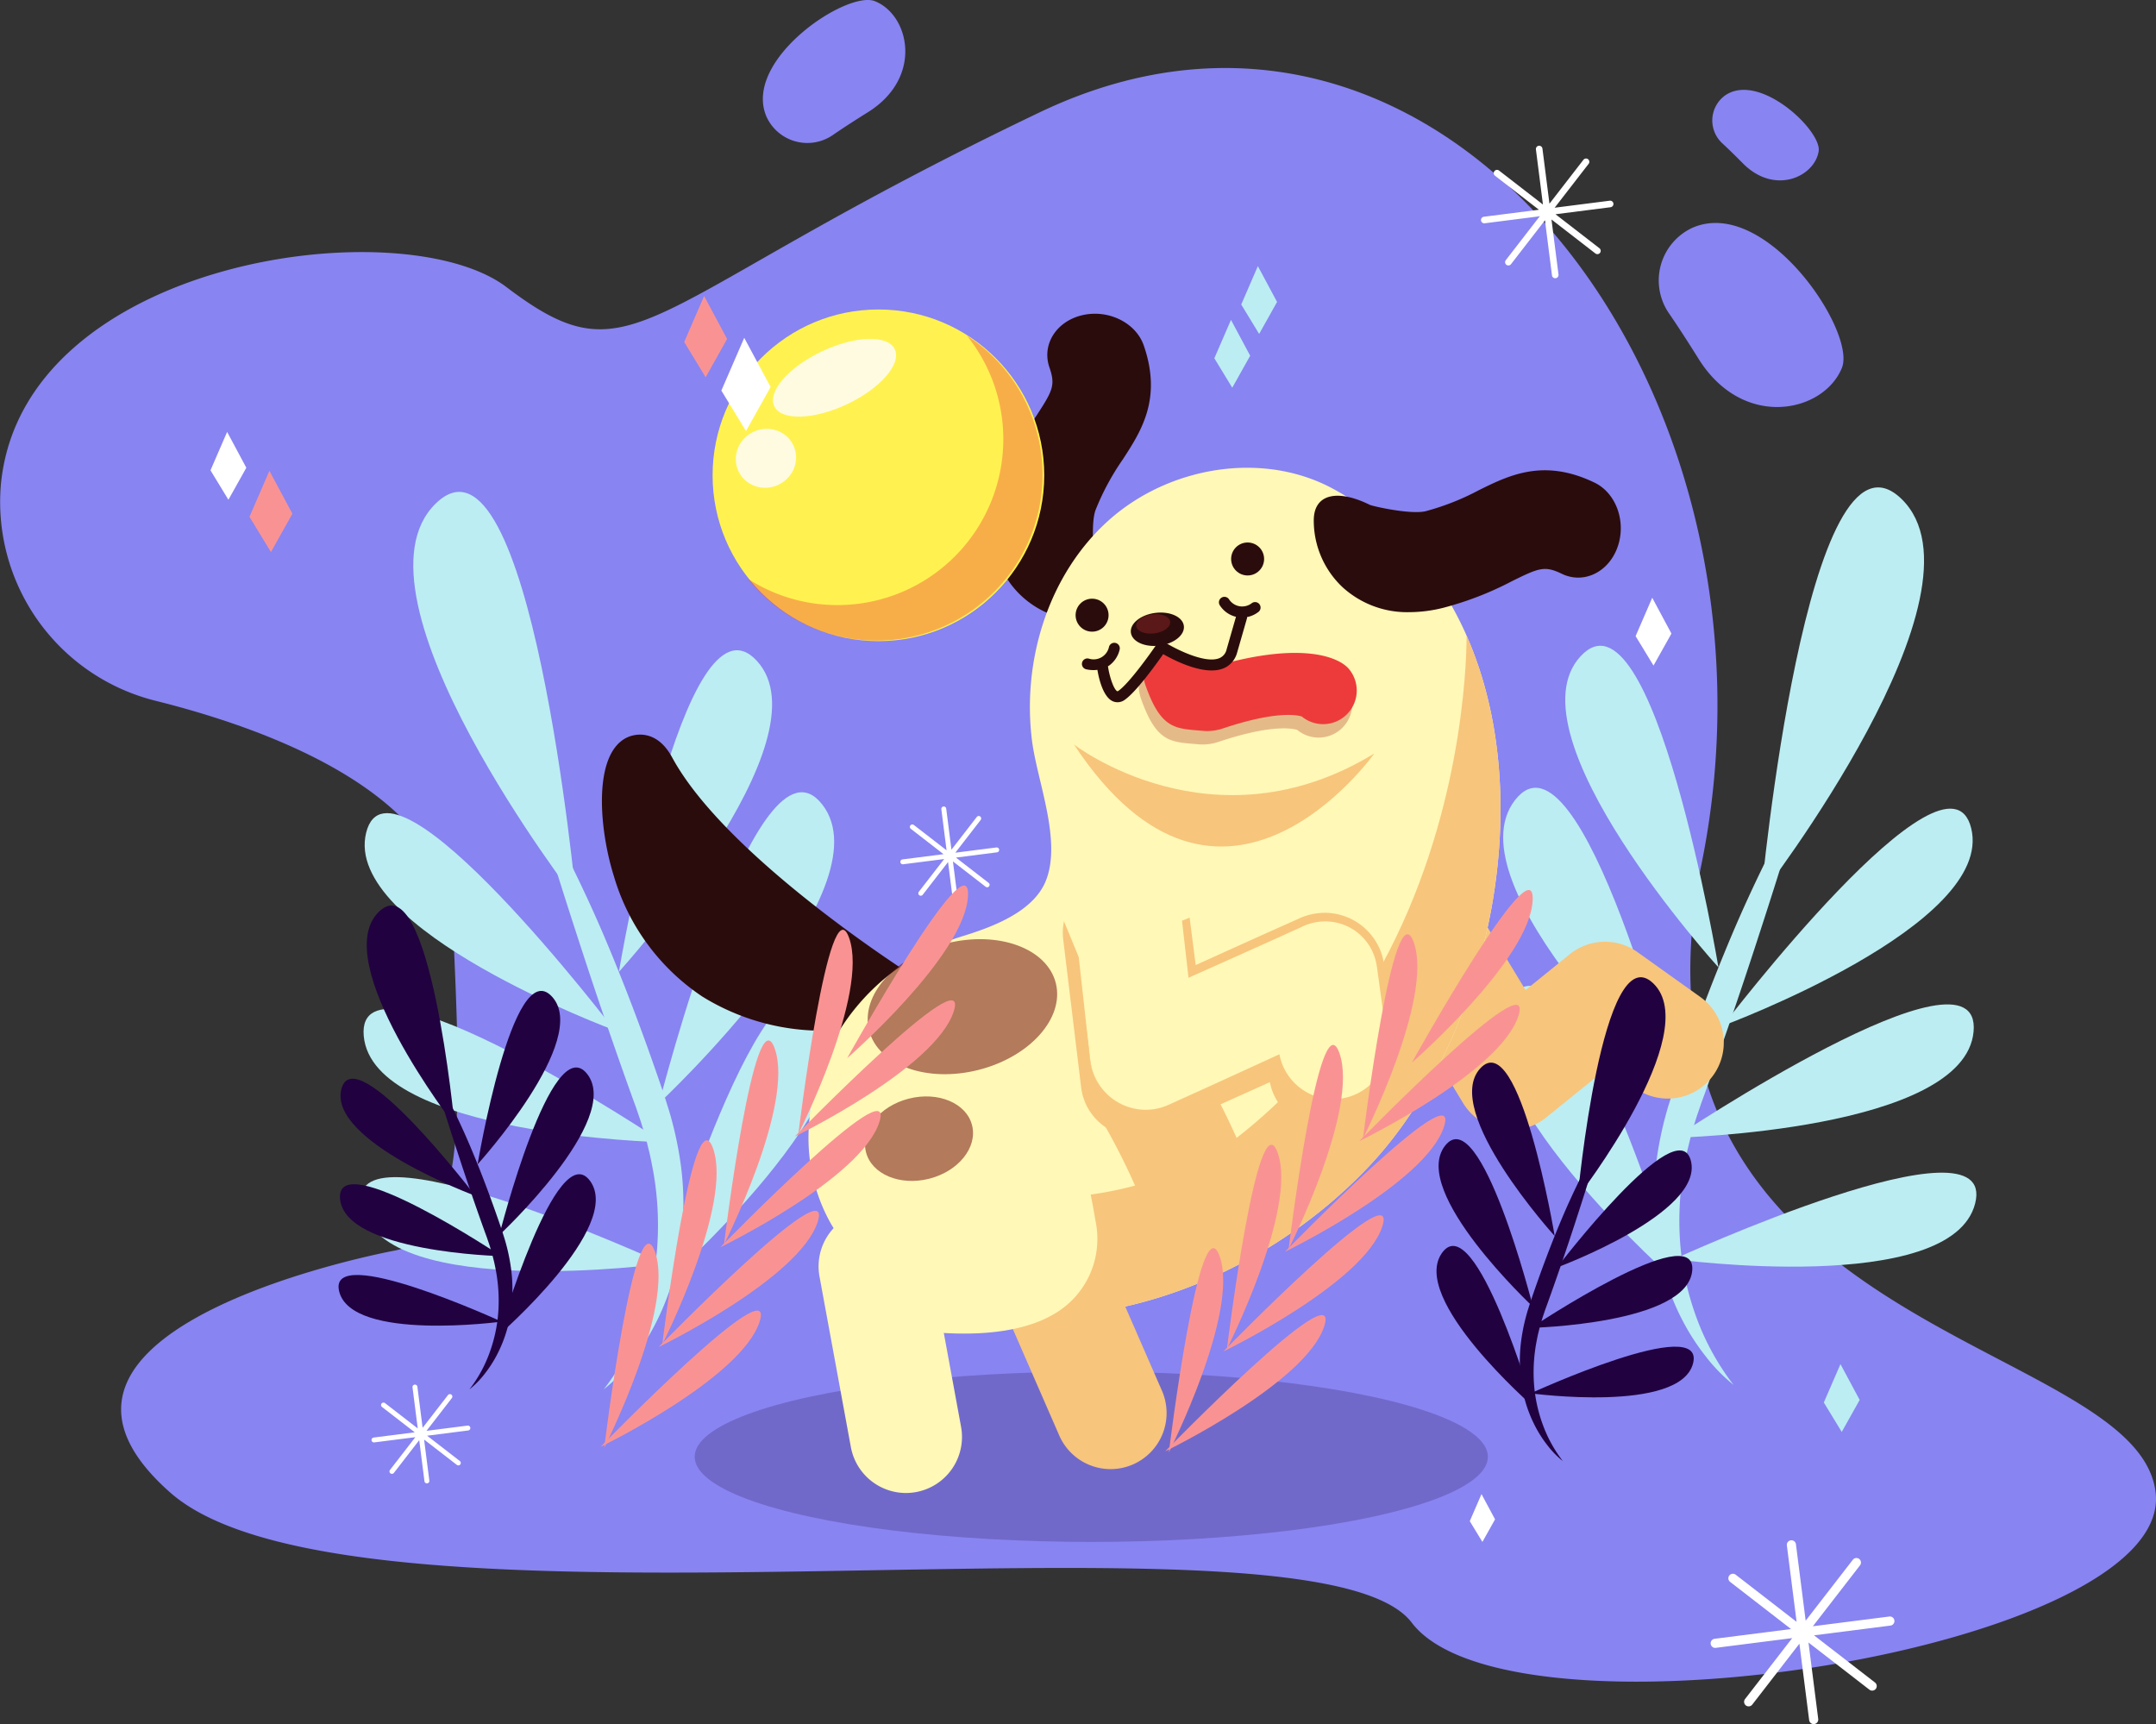 <svg xmlns="http://www.w3.org/2000/svg" xmlns:xlink="http://www.w3.org/1999/xlink" width="303.878" height="243" viewBox="0 0 303.878 243"><rect x="0" y="0" width="303.878" height="243" fill="#333333" stroke="none"/><defs><clipPath id="a"><path d="M-1410.447,680a52.408,52.408,0,0,1-8.289-.675c-8.116-1.323-16.159-5.478-20.271-12.6a24.69,24.69,0,0,1-3-14.015c.866-12.379,9.883-22.763,21.563-26.353,4.186-1.287,10.068-3.423,11.824-7.87,2.246-5.687-1.263-14.032-1.976-19.773-1.4-11.277,2.333-23.37,10.787-30.962s21.682-9.883,31.671-4.464c33.594,18.228,27.568,71.445,5.19,95.327C-1374.944,671.421-1392.705,680.046-1410.447,680Z" transform="translate(1442.07 -560.314)" fill="none"/></clipPath></defs><g transform="translate(1622.511 -455.945)"><g transform="translate(-1388.7 487.371)"><path d="M-1247.539,506.339a8.177,8.177,0,0,0-3.344,12.155c1.048,1.527,2.4,3.582,4.124,6.344,6.316,10.106,17.686,7.58,20.213,1.263C-1224.512,521.013-1237.232,501.989-1247.539,506.339Z" transform="translate(1252.348 -505.698)" fill="#8884f2"/></g><g transform="translate(-1514.99 455.945)"><path d="M-1451.79,472.36a6.329,6.329,0,0,0,9.408,2.589c1.182-.812,2.772-1.856,4.91-3.192,7.822-4.889,5.867-13.689.978-15.645C-1440.432,454.537-1455.157,464.382-1451.79,472.36Z" transform="translate(1452.286 -455.945)" fill="#8884f2"/></g><g transform="translate(-1381.17 468.611)"><path d="M-1238.685,476.825a4.364,4.364,0,0,0-.313,6.721c.725.671,1.669,1.583,2.892,2.818,4.476,4.519,10.1,1.868,10.671-1.717C-1224.973,481.758-1233.831,473.349-1238.685,476.825Z" transform="translate(1240.427 -475.997)" fill="#8884f2"/></g><g transform="translate(-1622.511 465.53)"><path d="M-1566.92,637.8s-58.111,10.738-31.582,34.109,161.069,0,174.965,18.318,107.379,3.79,104.853-18.318-77.41-22.188-63.97-88.786-36.461-132.92-93.309-105.76-56.848,38.53-75.166,24.634c-14.72-11.167-68.187-3.979-71.253,27.79a28.881,28.881,0,0,0,21.892,30.54c16.2,4.053,40.983,13.211,41.811,31.413C-1557.445,618.849-1556.813,635.9-1566.92,637.8Z" transform="translate(1622.511 -471.12)" fill="#8884f2"/><ellipse cx="55.9" cy="12.001" rx="55.9" ry="12.001" transform="translate(97.912 183.732)" fill="#1c0233" opacity="0.21"/><g transform="translate(171.152 35.499)"><path d="M-1349.2,527.322l-2.345,5.412,2.526,4.149,2.526-4.51Z" transform="translate(1351.548 -527.322)" fill="#bcedf2"/></g><g transform="translate(257.056 182.672)"><path d="M-1213.2,760.322l-2.345,5.412,2.526,4.149,2.526-4.51Z" transform="translate(1215.548 -760.322)" fill="#bcedf2"/></g><g transform="translate(29.664 51.29)"><path d="M-1573.2,552.322l-2.345,5.412,2.526,4.149,2.526-4.51Z" transform="translate(1575.548 -552.322)" fill="#fff"/></g><g transform="translate(207.156 200.99)"><path d="M-1292.893,789.322l-1.654,3.818,1.782,2.927,1.782-3.182Z" transform="translate(1294.548 -789.322)" fill="#fff"/></g><g transform="translate(230.527 74.661)"><path d="M-1255.2,589.322l-2.345,5.412,2.526,4.149,2.526-4.51Z" transform="translate(1257.548 -589.322)" fill="#fff"/></g><g transform="translate(174.942 27.92)"><path d="M-1343.2,515.322l-2.345,5.412,2.526,4.149,2.526-4.51Z" transform="translate(1345.548 -515.322)" fill="#bcedf2"/></g><g transform="translate(208.735 10.953)"><path d="M-1275.353,502.907l-6.188-4.789,7.762-.989a.464.464,0,0,0,.4-.519.464.464,0,0,0-.519-.4l-7.762.989,4.789-6.188a.464.464,0,0,0-.083-.651.464.464,0,0,0-.651.083l-4.789,6.187-.989-7.762a.464.464,0,0,0-.519-.4.464.464,0,0,0-.4.519l.989,7.762-6.187-4.789a.465.465,0,0,0-.651.083.465.465,0,0,0,.083.651l6.187,4.789-7.761.989a.464.464,0,0,0-.4.519.461.461,0,0,0,.176.308.464.464,0,0,0,.342.094l7.762-.989-4.789,6.188a.465.465,0,0,0,.083.651.465.465,0,0,0,.651-.083l4.789-6.187.989,7.762a.46.46,0,0,0,.176.308.465.465,0,0,0,.343.094.465.465,0,0,0,.4-.519l-.989-7.762,6.188,4.789a.464.464,0,0,0,.651-.083A.465.465,0,0,0-1275.353,502.907Z" transform="translate(1292.048 -488.461)" fill="#fff"/></g><g transform="translate(241.097 207.498)"><path d="M-1217.645,819.672l-8.586-6.646,10.771-1.372a.644.644,0,0,0,.557-.721.643.643,0,0,0-.72-.557l-10.771,1.372,6.646-8.587a.644.644,0,0,0-.115-.9.644.644,0,0,0-.9.116l-6.646,8.586-1.372-10.771a.644.644,0,0,0-.72-.558.644.644,0,0,0-.558.721l1.372,10.771-8.586-6.646a.645.645,0,0,0-.9.116.645.645,0,0,0,.116.9l8.587,6.646-10.771,1.372a.644.644,0,0,0-.558.72.642.642,0,0,0,.245.428.64.64,0,0,0,.476.129l10.771-1.372-6.646,8.587a.643.643,0,0,0,.115.9.645.645,0,0,0,.9-.115l6.646-8.587,1.373,10.771a.64.64,0,0,0,.245.428.64.64,0,0,0,.476.129.644.644,0,0,0,.558-.72l-1.372-10.771,8.587,6.646a.645.645,0,0,0,.9-.115A.645.645,0,0,0-1217.645,819.672Z" transform="translate(1240.813 -799.626)" fill="#fff"/></g><g transform="translate(126.902 104.081)"><path d="M-1409.155,646.67l-4.613-3.571,5.787-.738a.346.346,0,0,0,.3-.387.346.346,0,0,0-.387-.3l-5.788.737,3.571-4.614a.347.347,0,0,0-.062-.486.347.347,0,0,0-.486.062l-3.571,4.614-.738-5.788a.345.345,0,0,0-.387-.3.346.346,0,0,0-.3.387l.737,5.787-4.614-3.571a.346.346,0,0,0-.486.062.346.346,0,0,0,.062.485l4.614,3.571-5.788.737a.346.346,0,0,0-.3.387.345.345,0,0,0,.131.23.345.345,0,0,0,.256.069l5.787-.737-3.571,4.613a.346.346,0,0,0,.062.486.346.346,0,0,0,.485-.062l3.571-4.614.737,5.787a.345.345,0,0,0,.131.23.346.346,0,0,0,.256.07.346.346,0,0,0,.3-.387l-.737-5.788,4.613,3.571a.347.347,0,0,0,.486-.062A.346.346,0,0,0-1409.155,646.67Z" transform="translate(1421.604 -635.898)" fill="#fff"/></g><g transform="translate(52.368 185.563)"><path d="M-1527.155,775.67l-4.614-3.571,5.787-.738a.347.347,0,0,0,.3-.387.347.347,0,0,0-.387-.3l-5.788.737,3.571-4.614a.347.347,0,0,0-.062-.486.347.347,0,0,0-.486.062l-3.571,4.614-.738-5.788a.345.345,0,0,0-.387-.3.346.346,0,0,0-.3.387l.737,5.787-4.614-3.571a.346.346,0,0,0-.486.062.346.346,0,0,0,.062.485l4.614,3.571-5.788.737a.346.346,0,0,0-.3.387.345.345,0,0,0,.131.23.345.345,0,0,0,.256.069l5.787-.737-3.571,4.613a.346.346,0,0,0,.062.486.346.346,0,0,0,.485-.062l3.571-4.614.737,5.787a.345.345,0,0,0,.131.23.346.346,0,0,0,.256.07.346.346,0,0,0,.3-.387l-.737-5.788,4.614,3.571a.346.346,0,0,0,.486-.062A.347.347,0,0,0-1527.155,775.67Z" transform="translate(1539.604 -764.898)" fill="#fff"/></g><g transform="translate(211.313 59.11)"><g transform="translate(0 70.249)"><path d="M-1262.588,717.985s-15.252-52.256-23.913-40.284S-1262.588,717.985-1262.588,717.985Z" transform="translate(1287.966 -675.918)" fill="#bcedf2"/></g><g transform="translate(9.301 22.322)"><path d="M-1251.648,645.368s-9.19-54.964-19.441-43.841S-1251.648,645.368-1251.648,645.368Z" transform="translate(1273.241 -600.041)" fill="#bcedf2"/></g><g transform="translate(0.55 42.336)"><path d="M-1262.428,675.538s-13.685-54.021-22.985-42.091S-1262.428,675.538-1262.428,675.538Z" transform="translate(1287.096 -631.727)" fill="#bcedf2"/></g><g transform="translate(31.518 45.279)"><path d="M-1238.068,666.981s31.635-41.492,35-27.838S-1238.068,666.981-1238.068,666.981Z" transform="translate(1238.068 -636.386)" fill="#bcedf2"/></g><g transform="translate(24.716 72.866)"><path d="M-1248.836,698.856s43.39-28.977,42.139-14.971S-1248.836,698.856-1248.836,698.856Z" transform="translate(1248.836 -680.061)" fill="#bcedf2"/></g><g transform="translate(24.63 96.583)"><path d="M-1248.973,729.8s45.77-21.022,42.446-7.86S-1248.973,729.8-1248.973,729.8Z" transform="translate(1248.973 -717.609)" fill="#bcedf2"/></g><g transform="translate(36.911)"><path d="M-1229.529,622.164s6.431-68.813,19.79-55.832S-1229.529,622.164-1229.529,622.164Z" transform="translate(1229.529 -564.701)" fill="#bcedf2"/></g><g transform="translate(21.803 42.474)"><path d="M-1242.223,715.964a35.294,35.294,0,0,1-5.274-9.609,38.963,38.963,0,0,1-2.263-10.487,43.206,43.206,0,0,1,.563-10.619c.163-.874.329-1.747.527-2.614.226-.862.4-1.733.678-2.583.245-.858.488-1.714.792-2.556l.43-1.269.479-1.306q3.769-10.468,7.213-21.035c1.15-3.529,2.284-7.033,3.4-10.608a18.153,18.153,0,0,0,.688-2.867c.123-.994.142-1.933.172-2.863.039-1.866.111-3.724.121-5.6-.273.9-.517,1.8-.767,2.7l-.675,2.724c-.215.91-.416,1.817-.67,2.64a19.517,19.517,0,0,1-1.035,2.423c-1.63,3.325-3.2,6.737-4.648,10.166-2.9,6.867-5.5,13.844-7.9,20.881l-.447,1.321-.431,1.38c-.3.914-.545,1.849-.786,2.784a50.6,50.6,0,0,0-1.075,5.7,40.987,40.987,0,0,0,.193,11.589,35.334,35.334,0,0,0,3.66,10.9,31.974,31.974,0,0,0,3.117,4.774A23.5,23.5,0,0,0-1242.223,715.964Z" transform="translate(1253.448 -631.945)" fill="#bcedf2"/></g></g><g transform="translate(50.876 59.742)"><g transform="translate(41.871 70.249)"><path d="M-1475.678,718.985s15.252-52.257,23.913-40.284S-1475.678,718.985-1475.678,718.985Z" transform="translate(1475.678 -676.918)" fill="#bcedf2"/></g><g transform="translate(36.354 22.322)"><path d="M-1484.412,646.368s9.19-54.964,19.441-43.84S-1484.412,646.368-1484.412,646.368Z" transform="translate(1484.412 -601.041)" fill="#bcedf2"/></g><g transform="translate(42.03 42.336)"><path d="M-1475.425,676.538s13.685-54.021,22.985-42.091S-1475.425,676.538-1475.425,676.538Z" transform="translate(1475.425 -632.727)" fill="#bcedf2"/></g><g transform="translate(0.524 45.279)"><path d="M-1505.93,667.981s-31.635-41.492-35-27.838S-1505.93,667.981-1505.93,667.981Z" transform="translate(1541.137 -637.386)" fill="#bcedf2"/></g><g transform="translate(0.366 72.866)"><path d="M-1499.221,699.856s-43.389-28.977-42.139-14.971S-1499.221,699.856-1499.221,699.856Z" transform="translate(1541.386 -681.061)" fill="#bcedf2"/></g><g transform="translate(0 96.583)"><path d="M-1499.348,730.8s-45.769-21.022-42.446-7.86S-1499.348,730.8-1499.348,730.8Z" transform="translate(1541.966 -718.609)" fill="#bcedf2"/></g><g transform="translate(7.374)"><path d="M-1507.329,623.164s-6.431-68.813-19.79-55.832S-1507.329,623.164-1507.329,623.164Z" transform="translate(1530.292 -565.701)" fill="#bcedf2"/></g><g transform="translate(26.696 42.474)"><path d="M-1492.177,716.964a35.294,35.294,0,0,0,5.274-9.609,38.969,38.969,0,0,0,2.263-10.487,43.236,43.236,0,0,0-.563-10.619c-.163-.874-.33-1.747-.528-2.614-.226-.862-.4-1.733-.678-2.583-.244-.858-.488-1.714-.792-2.556l-.429-1.269-.479-1.306q-3.769-10.467-7.213-21.035c-1.15-3.529-2.283-7.033-3.4-10.608a18.167,18.167,0,0,1-.689-2.867c-.123-.994-.142-1.933-.172-2.863-.039-1.866-.111-3.724-.12-5.6.272.9.516,1.8.766,2.7l.675,2.724c.215.91.416,1.817.67,2.64a19.41,19.41,0,0,0,1.035,2.423c1.629,3.325,3.2,6.737,4.648,10.166,2.9,6.867,5.5,13.844,7.9,20.881l.447,1.321.431,1.38c.3.914.545,1.849.786,2.784a50.769,50.769,0,0,1,1.074,5.7,40.937,40.937,0,0,1-.193,11.589,35.334,35.334,0,0,1-3.66,10.9,31.972,31.972,0,0,1-3.117,4.774A23.543,23.543,0,0,1-1492.177,716.964Z" transform="translate(1499.701 -632.945)" fill="#bcedf2"/></g></g><g transform="translate(84.842 34.634)"><g transform="translate(107.591 78.403)"><path d="M-1297.326,686.713a7.939,7.939,0,0,1-1.357-.117,7.9,7.9,0,0,1-5.4-3.686l-12.633-20.844a7.9,7.9,0,0,1,2.66-10.845,7.9,7.9,0,0,1,10.845,2.66l7.943,13.108,6.234-5.046a7.9,7.9,0,0,1,9.557-.288l8.843,6.316a7.9,7.9,0,0,1,1.836,11.014,7.9,7.9,0,0,1-11.015,1.836l-3.955-2.825-8.6,6.959A7.9,7.9,0,0,1-1297.326,686.713Z" transform="translate(1317.856 -650.076)" fill="#f7c57c"/></g><g transform="translate(0 59.319)"><path d="M-1443.938,658.971s-27.161-17.054-35.372-32.214C-1485.006,616.241-1488.784,668.446-1443.938,658.971Z" transform="translate(1486.155 -621.884)" fill="#2b0c0c"/><path d="M-1456.291,661.583a32.231,32.231,0,0,1-17.716-4.779,30.806,30.806,0,0,1-12.5-16.987c-2.161-6.88-2.96-17.519,2.026-19.628.628-.266,3.876-1.374,6.186,2.892,7.678,14.175,33.9,30.76,34.165,30.927l7.267,4.566-8.4,1.774A53.528,53.528,0,0,1-1456.291,661.583Zm-24.839-30.172a28.049,28.049,0,0,0,5.367,14.436c4.583,6.033,11.351,8.98,20.189,8.791C-1463.1,649.255-1474.336,640.433-1481.13,631.411Z" transform="translate(1488.191 -619.863)" fill="#2b0c0c"/></g><g transform="translate(55.071)"><path d="M-1399.7,549.458a45.717,45.717,0,0,1,4.859-9.131c2.3-3.54,2.708-4.288,1.834-6.822-1.107-3.212.971-6.5,4.644-7.352s7.548,1.067,8.657,4.279c2.593,7.516-.364,12.062-2.973,16.073a35.409,35.409,0,0,0-3.815,7.085c-.751,1.968-.209,7.335-.042,7.934,1.662,4.649.706,8.034-3.111,7.582a12.893,12.893,0,0,1-8.858-5.126,13.5,13.5,0,0,1-2.389-9.794A19.822,19.822,0,0,1-1399.7,549.458Zm11.464,7.723v0Z" transform="translate(1401.004 -525.951)" fill="#2b0c0c"/></g><g transform="translate(29.132 21.705)"><path d="M-1410.447,680a52.408,52.408,0,0,1-8.289-.675c-8.116-1.323-16.159-5.478-20.271-12.6a24.69,24.69,0,0,1-3-14.015c.866-12.379,9.883-22.763,21.563-26.353,4.186-1.287,10.068-3.423,11.824-7.87,2.246-5.687-1.263-14.032-1.976-19.773-1.4-11.277,2.333-23.37,10.787-30.962s21.682-9.883,31.671-4.464c33.594,18.228,27.568,71.445,5.19,95.327C-1374.944,671.421-1392.705,680.046-1410.447,680Z" transform="translate(1442.07 -560.314)" fill="#fff8b6"/></g><g transform="translate(54.021 98.536)"><path d="M-1384.992,746.252a7.9,7.9,0,0,1-7.24-4.74l-9.775-22.406a7.9,7.9,0,0,1,.623-7.47,7.9,7.9,0,0,1,6.584-3.583,51.675,51.675,0,0,0,13.252-1.758,93.782,93.782,0,0,0-6.416-12.051,7.9,7.9,0,0,1,2.156-10.95,7.888,7.888,0,0,1,10.943,2.132,112.172,112.172,0,0,1,8.982,17.262,12.214,12.214,0,0,1-.875,11.844c-3.206,4.874-9.985,7.224-16.378,8.34l5.376,12.325a7.9,7.9,0,0,1-4.08,10.394A7.866,7.866,0,0,1-1384.992,746.252Zm4.587-37.364h0Z" transform="translate(1402.666 -681.95)" fill="#f7c57c"/></g><g transform="translate(29.132 21.705)"><g clip-path="url(#a)"><g transform="translate(0.136 22.846)"><path d="M-1349.255,596.483s2.148,76.173-72.386,88.174l-20.213,1.895,34.109,23.371s52.427-18.318,53.058-18.318,46.742-62.533,46.742-62.533Z" transform="translate(1441.854 -596.483)" fill="#f7c57c"/></g></g></g><g transform="translate(75.667 49.328)" opacity="0.26"><path d="M-1359.981,615.4c-3.818-.335-5.86-.123-8.062-6.3-.878-2.465-.134-3.99,2.331-4.867s3.035,1.535,6.126,2.441c13.19-4.087,18.729-1.717,20.167,0a4.737,4.737,0,0,1-.588,6.674,4.74,4.74,0,0,1-6.053.028c-.589-.192-3.539-.853-11.095,1.678A6.914,6.914,0,0,1-1359.981,615.4Zm13.306-2.639,0,0Zm-.006-.006,0,.005Z" transform="translate(1368.397 -604.045)" fill="#990707"/></g><g transform="translate(76.299 47.433)"><path d="M-1358.981,612.4c-3.818-.335-5.86-.123-8.062-6.3-.878-2.465-.134-3.99,2.331-4.867s3.035,1.535,6.126,2.441c13.19-4.087,18.729-1.717,20.167,0a4.737,4.737,0,0,1-.588,6.674,4.74,4.74,0,0,1-6.053.028c-.589-.192-3.539-.853-11.095,1.678A6.914,6.914,0,0,1-1358.981,612.4Zm13.306-2.639,0,0Zm-.006-.006,0,.005Z" transform="translate(1367.397 -601.045)" fill="#ed3b3b"/></g><g transform="translate(66.759 40.16)"><circle cx="2.324" cy="2.324" r="2.324" fill="#2b0c0c"/></g><g transform="translate(69.808 41.981)"><path d="M-1359.233,600.06a3.253,3.253,0,0,1-.716.38c-2.636,1.009-6.791-1.1-8.425-2.031-1.041,1.488-3.771,5.27-5.392,6.417a1.694,1.694,0,0,1-1.681.239c-1.509-.64-2.079-3.643-2.218-4.548a.775.775,0,0,1,.648-.884.775.775,0,0,1,.883.648c.22,1.419.819,3.156,1.292,3.357.043.018.159-.061.181-.077,1.463-1.035,4.409-5.133,5.42-6.624a.777.777,0,0,1,1.053-.221c1.438.9,5.624,3.065,7.686,2.276a1.726,1.726,0,0,0,1.063-1.251l1.371-4.768a.775.775,0,0,1,.959-.53.773.773,0,0,1,.53.958l-1.371,4.768A3.394,3.394,0,0,1-1359.233,600.06Z" transform="translate(1377.673 -592.414)" fill="#2b0c0c"/></g><g transform="translate(86.96 39.899)"><path d="M-1344.975,591.264a3.735,3.735,0,0,1-5.4-.924.774.774,0,0,1,.184-1.08.775.775,0,0,1,1.078.182,2.211,2.211,0,0,0,3.242.557.774.774,0,0,1,1.079.185A.774.774,0,0,1-1344.975,591.264Zm-4.135-1.819.006,0Z" transform="translate(1350.518 -589.118)" fill="#2b0c0c"/></g><g transform="translate(67.65 46.377)"><path d="M-1377.229,602.564a3.52,3.52,0,0,1-1.33.569,4.586,4.586,0,0,1-1.953-.031.775.775,0,0,1-.551-.947.774.774,0,0,1,.943-.552,2.211,2.211,0,0,0,2.846-1.652.774.774,0,0,1,.947-.551.775.775,0,0,1,.551.947A3.834,3.834,0,0,1-1377.229,602.564Z" transform="translate(1381.089 -599.374)" fill="#2b0c0c"/></g><g transform="translate(88.68 32.239)"><circle cx="2.324" cy="2.324" r="2.324" fill="#2b0c0c"/></g><g transform="translate(74.255 41.687)"><ellipse cx="3.765" cy="2.324" rx="3.765" ry="2.324" transform="translate(0 0.951) rotate(-7.257)" fill="#2b0c0c"/></g><g transform="translate(75.133 42.064)" opacity="0.25"><ellipse cx="2.412" cy="1.352" rx="2.412" ry="1.352" transform="translate(0 0.609) rotate(-7.257)" fill="#ed3b3b"/></g><g transform="translate(100.328 22.068)"><path d="M-1315.86,580.879a13.5,13.5,0,0,1-9.446-3.525,12.892,12.892,0,0,1-4.049-9.4c0-3.844,3.474-4.395,7.9-2.2.575.237,5.841,1.405,7.884.891a35.44,35.44,0,0,0,7.484-2.956c4.289-2.12,9.152-4.521,16.312-1.063,3.059,1.479,4.505,5.552,3.231,9.1s-4.787,5.224-7.847,3.747c-2.415-1.167-3.2-.851-6.991,1.019a45.724,45.724,0,0,1-9.639,3.752A19.817,19.817,0,0,1-1315.86,580.879Zm-1.493-12.923h0Z" transform="translate(1329.354 -560.888)" fill="#2b0c0c"/></g><g transform="translate(64.956 79.351)"><path d="M-1374.932,688.213a7.891,7.891,0,0,1-3.879-1.019,7.9,7.9,0,0,1-3.958-5.927l-2.527-20.844a7.9,7.9,0,0,1,6.888-8.788,7.9,7.9,0,0,1,8.788,6.888l1.235,10.19,15.478-6.966a7.9,7.9,0,0,1,7.107.316,7.9,7.9,0,0,1,3.968,5.9l2.9,7.928c.541,4.327-4.168,10.452-8.5,10.992a7.9,7.9,0,0,1-8.736-6.36l-15.532,6.989A7.889,7.889,0,0,1-1374.932,688.213Z" transform="translate(1385.355 -651.578)" fill="#f7c57c"/></g><g transform="translate(65.97 75.166)"><g transform="translate(0.249 0.395)"><path d="M-1372.932,682.213a7.892,7.892,0,0,1-3.88-1.019,7.9,7.9,0,0,1-3.958-5.927l-2.526-20.844a7.9,7.9,0,0,1,6.888-8.788,7.9,7.9,0,0,1,8.788,6.888l1.235,10.19,15.479-6.966a7.9,7.9,0,0,1,7.107.316,7.9,7.9,0,0,1,3.968,5.9l1.263,10.106a7.894,7.894,0,0,1-6.855,8.814,7.9,7.9,0,0,1-8.736-6.36l-15.532,6.989A7.889,7.889,0,0,1-1372.932,682.213Z" transform="translate(1383.355 -645.578)" fill="#fff8b6"/></g><path d="M-1373.077,681.983a7.927,7.927,0,0,1-6.937-4.088,7.883,7.883,0,0,1-.767-1.965c-.166-.688-.222-1.392-.32-2.088l-.538-4.185-1.1-8.367-.558-4.183-.279-2.091a11.651,11.651,0,0,1-.165-2.141,8.127,8.127,0,0,1,1.275-4.124,8.237,8.237,0,0,1,3.223-2.912,8.356,8.356,0,0,1,4.283-.877,8.344,8.344,0,0,1,4.153,1.45,8.443,8.443,0,0,1,2.867,3.372,8.446,8.446,0,0,1,.654,2.146c.123.731.189,1.4.286,2.109l1.071,8.37-.852-.481c5.025-2.279,10.05-4.558,15.092-6.8a8.806,8.806,0,0,1,4.284-.9,8.571,8.571,0,0,1,4.178,1.369,8.544,8.544,0,0,1,2.921,3.266,8.317,8.317,0,0,1,.721,2.081c.145.742.186,1.407.273,2.1l.926,8.225a10.917,10.917,0,0,1,.083,2.137,8.282,8.282,0,0,1-.462,2.108,8.282,8.282,0,0,1-2.42,3.5,8.181,8.181,0,0,1-8.021,1.448,8.04,8.04,0,0,1-3.427-2.39,8.063,8.063,0,0,1-1.771-3.757l.135.071-9.317,4.115-4.65,2.078c-.78.332-1.536.726-2.34,1A7.9,7.9,0,0,1-1373.077,681.983Zm0,0a7.919,7.919,0,0,0,2.5-.414c.8-.28,1.555-.677,2.334-1.013l4.639-2.1,9.259-4.245.111-.05.024.121a7.8,7.8,0,0,0,5.136,5.812,7.684,7.684,0,0,0,7.5-1.527,7.634,7.634,0,0,0,2.151-3.281,7.535,7.535,0,0,0,.375-1.932,10.071,10.071,0,0,0-.129-1.987l-1.127-8.2c-.1-.677-.171-1.39-.308-2a7.646,7.646,0,0,0-.661-1.806,7.424,7.424,0,0,0-2.575-2.8,7.385,7.385,0,0,0-3.615-1.128,7.561,7.561,0,0,0-3.722.815c-5.022,2.286-10.06,4.536-15.1,6.786l-.758.339-.094-.82-.96-8.384c-.085-.689-.147-1.418-.25-2.075a7.688,7.688,0,0,0-.529-1.891,7.477,7.477,0,0,0-2.463-3.039,7.483,7.483,0,0,0-3.685-1.387,7.59,7.59,0,0,0-3.9.7,7.576,7.576,0,0,0-3.026,2.6,7.563,7.563,0,0,0-1.277,3.809,11.2,11.2,0,0,0,.111,2.063l.229,2.1.457,4.195.932,8.388.478,4.192a19.957,19.957,0,0,0,.291,2.084,7.856,7.856,0,0,0,.753,1.957A7.905,7.905,0,0,0-1373.077,681.983Z" transform="translate(1383.749 -644.952)" fill="#f7c57c"/></g><g transform="translate(63.213 64.192)"><path d="M-1387.634,635.158l-.48,9.24,4.27,10.341,22.647-9.208-10.014-10.373v-6.316l-8.211-1.263S-1388.266,628.841-1387.634,635.158Z" transform="translate(1388.114 -627.578)" fill="#fff8b6"/></g><g transform="translate(30.532 103.99)"><path d="M-1427.546,752.8a7.9,7.9,0,0,1-7.756-6.469l-4.422-24.042a7.9,7.9,0,0,1,2.306-7.132,7.9,7.9,0,0,1,7.227-1.991,51.567,51.567,0,0,0,13.3,1.3,93.907,93.907,0,0,0-3.506-13.194A7.9,7.9,0,0,1-1415.8,691.1a7.889,7.889,0,0,1,10.171,4.565,112.23,112.23,0,0,1,4.819,18.853,12.218,12.218,0,0,1-3.546,11.336c-4.23,4.016-11.368,4.766-17.846,4.395l2.432,13.225a7.9,7.9,0,0,1-6.337,9.194A7.98,7.98,0,0,1-1427.546,752.8Zm11.182-35.546h0Z" transform="translate(1439.854 -690.586)" fill="#fff8b6"/></g><g transform="translate(66.535 60.718)"><path d="M-1382.854,622.078s19.581,15.159,42.32,1.263C-1340.534,623.341-1362.01,653.66-1382.854,622.078Z" transform="translate(1382.854 -622.078)" fill="#f7c57c"/></g><g transform="translate(35.395 85.41)" opacity="0.54"><ellipse cx="13.58" cy="9.198" rx="13.58" ry="9.198" transform="matrix(0.969, -0.245, 0.245, 0.969, 0, 6.668)" fill="#720e0e"/></g><g transform="translate(35.787 108.723)" opacity="0.54"><ellipse cx="7.715" cy="5.826" rx="7.715" ry="5.826" transform="matrix(0.969, -0.245, 0.245, 0.969, 0, 3.788)" fill="#720e0e"/></g></g><g transform="translate(100.438 34.033)"><circle cx="23.371" cy="23.371" r="23.371" fill="#fff250"/><path d="M-1424.805,530.845a23.263,23.263,0,0,1,5.127,14.46,23.371,23.371,0,0,1-23.232,23.509,23.251,23.251,0,0,1-12.853-3.764,23.322,23.322,0,0,0,18.381,8.772,23.371,23.371,0,0,0,23.232-23.509A23.347,23.347,0,0,0-1424.805,530.845Z" transform="translate(1460.65 -527.153)" fill="#ef583f" opacity="0.44"/><ellipse cx="9.394" cy="4.124" rx="9.394" ry="4.124" transform="translate(6.929 9.906) rotate(-25.282)" fill="#fffbe1"/><ellipse cx="4.277" cy="4.124" rx="4.277" ry="4.124" transform="translate(1.888 19.071) rotate(-25.282)" fill="#fffbe1"/></g><g transform="translate(202.47 128.148)"><g transform="translate(0 37.872)"><path d="M-1288.285,756.636s-8.223-28.172-12.892-21.718S-1288.285,756.636-1288.285,756.636Z" transform="translate(1301.966 -733.958)" fill="#210140"/></g><g transform="translate(5.014 12.034)"><path d="M-1282.387,717.488s-4.954-29.632-10.481-23.635S-1282.387,717.488-1282.387,717.488Z" transform="translate(1294.028 -693.052)" fill="#210140"/></g><g transform="translate(0.296 22.824)"><path d="M-1288.2,733.753s-7.378-29.123-12.392-22.691S-1288.2,733.753-1288.2,733.753Z" transform="translate(1301.497 -710.134)" fill="#210140"/></g><g transform="translate(16.991 24.41)"><path d="M-1275.066,729.14s17.054-22.369,18.868-15.008S-1275.066,729.14-1275.066,729.14Z" transform="translate(1275.066 -712.645)" fill="#210140"/></g><g transform="translate(13.325 39.283)"><path d="M-1280.871,746.324s23.392-15.622,22.717-8.071S-1280.871,746.324-1280.871,746.324Z" transform="translate(1280.871 -736.192)" fill="#210140"/></g><g transform="translate(13.278 52.069)"><path d="M-1280.945,763.007s24.674-11.333,22.883-4.238S-1280.945,763.007-1280.945,763.007Z" transform="translate(1280.945 -756.433)" fill="#210140"/></g><g transform="translate(19.9)"><path d="M-1270.462,704.978s3.467-37.1,10.668-30.1S-1270.462,704.978-1270.462,704.978Z" transform="translate(1270.462 -674)" fill="#210140"/></g><g transform="translate(11.754 22.898)"><path d="M-1277.306,755.547a19.02,19.02,0,0,1-2.843-5.18,20.985,20.985,0,0,1-1.22-5.654,23.294,23.294,0,0,1,.3-5.725c.088-.471.177-.942.284-1.409.122-.465.219-.934.366-1.393.131-.462.263-.924.426-1.378l.232-.684.258-.7q2.032-5.643,3.889-11.341c.62-1.9,1.231-3.791,1.832-5.719a9.792,9.792,0,0,0,.371-1.546c.066-.536.076-1.042.092-1.543.021-1.006.06-2.008.065-3.02-.147.484-.279.97-.413,1.458l-.365,1.468c-.116.491-.224.98-.361,1.424a10.5,10.5,0,0,1-.558,1.306c-.879,1.793-1.727,3.632-2.506,5.481-1.566,3.7-2.963,7.463-4.258,11.257l-.241.712-.232.744c-.163.493-.294,1-.424,1.5a27.457,27.457,0,0,0-.58,3.072,22.1,22.1,0,0,0,.1,6.248,19.046,19.046,0,0,0,1.973,5.877,17.266,17.266,0,0,0,1.681,2.574A12.671,12.671,0,0,0-1277.306,755.547Z" transform="translate(1283.358 -710.252)" fill="#210140"/></g></g><g transform="translate(47.717 118.041)"><g transform="translate(22.573 37.872)"><path d="M-1511.23,740.636s8.223-28.172,12.892-21.718S-1511.23,740.636-1511.23,740.636Z" transform="translate(1511.23 -717.958)" fill="#210140"/></g><g transform="translate(19.599 12.034)"><path d="M-1515.938,701.488s4.954-29.632,10.481-23.635S-1515.938,701.488-1515.938,701.488Z" transform="translate(1515.938 -677.052)" fill="#210140"/></g><g transform="translate(22.659 22.824)"><path d="M-1511.093,717.753s7.378-29.123,12.392-22.691S-1511.093,717.753-1511.093,717.753Z" transform="translate(1511.093 -694.134)" fill="#210140"/></g><g transform="translate(0.282 24.41)"><path d="M-1527.54,713.14s-17.054-22.369-18.867-15.008S-1527.54,713.14-1527.54,713.14Z" transform="translate(1546.519 -696.645)" fill="#210140"/></g><g transform="translate(0.198 39.283)"><path d="M-1523.922,730.324s-23.392-15.622-22.718-8.071S-1523.922,730.324-1523.922,730.324Z" transform="translate(1546.654 -720.192)" fill="#210140"/></g><g transform="translate(0 52.069)"><path d="M-1523.991,747.007s-24.675-11.333-22.883-4.238S-1523.991,747.007-1523.991,747.007Z" transform="translate(1546.966 -740.433)" fill="#210140"/></g><g transform="translate(3.975)"><path d="M-1528.293,688.978s-3.467-37.1-10.669-30.1S-1528.293,688.978-1528.293,688.978Z" transform="translate(1540.673 -658)" fill="#210140"/></g><g transform="translate(14.392 22.898)"><path d="M-1520.125,739.547a19.02,19.02,0,0,0,2.843-5.18,21.036,21.036,0,0,0,1.22-5.654,23.3,23.3,0,0,0-.3-5.725c-.088-.471-.178-.942-.284-1.409-.122-.465-.219-.934-.366-1.393-.131-.462-.263-.924-.426-1.378l-.232-.684-.258-.7q-2.032-5.643-3.888-11.341c-.62-1.9-1.231-3.791-1.832-5.719a9.792,9.792,0,0,1-.371-1.546c-.066-.536-.076-1.042-.093-1.543-.021-1.006-.059-2.008-.064-3.02.147.484.279.97.413,1.458l.365,1.468c.116.491.224.98.361,1.424a10.491,10.491,0,0,0,.558,1.306c.878,1.793,1.727,3.632,2.506,5.481,1.566,3.7,2.963,7.463,4.257,11.257l.241.712.232.744c.163.493.294,1,.424,1.5a27.289,27.289,0,0,1,.579,3.072,22.07,22.07,0,0,1-.1,6.248,19.043,19.043,0,0,1-1.973,5.877,17.215,17.215,0,0,1-1.68,2.574A12.667,12.667,0,0,1-1520.125,739.547Z" transform="translate(1524.181 -694.252)" fill="#210140"/></g></g><g transform="translate(84.649 115.223)"><g transform="translate(0.511 50.476)"><path d="M-1487.689,762.222s4.347-35.545,7.16-27.618S-1487.689,762.222-1487.689,762.222Z" transform="translate(1487.689 -733.451)" fill="#f99393"/></g><g transform="translate(8.694 35.9)"><path d="M-1474.734,739.146s4.347-35.546,7.16-27.618S-1474.734,739.146-1474.734,739.146Z" transform="translate(1474.734 -710.374)" fill="#f99393"/></g><g transform="translate(0 59.91)"><path d="M-1488.5,767.583s24.978-25.661,22.418-17.647S-1488.5,767.583-1488.5,767.583Z" transform="translate(1488.498 -748.386)" fill="#f99393"/></g><g transform="translate(8.183 45.845)"><path d="M-1475.543,745.317s24.978-25.66,22.418-17.648S-1475.543,745.317-1475.543,745.317Z" transform="translate(1475.543 -726.119)" fill="#f99393"/></g><g transform="translate(17.389 21.836)"><path d="M-1460.969,716.879s4.347-35.545,7.16-27.618S-1460.969,716.879-1460.969,716.879Z" transform="translate(1460.969 -688.108)" fill="#f99393"/></g><g transform="translate(16.878 31.781)"><path d="M-1461.778,723.05s24.978-25.66,22.418-17.647S-1461.778,723.05-1461.778,723.05Z" transform="translate(1461.778 -703.852)" fill="#f99393"/></g><g transform="translate(27.873 6.237)"><path d="M-1444.37,692.183s4.347-35.545,7.16-27.618S-1444.37,692.183-1444.37,692.183Z" transform="translate(1444.37 -663.412)" fill="#f99393"/></g><g transform="translate(27.362 16.182)"><path d="M-1445.18,698.354s24.979-25.661,22.418-17.648S-1445.18,698.354-1445.18,698.354Z" transform="translate(1445.18 -679.156)" fill="#f99393"/></g><g transform="translate(34.759)"><path d="M-1433.469,677.863s17.406-31.3,17.028-22.892S-1433.469,677.863-1433.469,677.863Z" transform="translate(1433.469 -653.538)" fill="#f99393"/></g></g><g transform="translate(164.236 115.855)"><g transform="translate(0.511 50.476)"><path d="M-1361.689,763.222s4.347-35.545,7.16-27.618S-1361.689,763.222-1361.689,763.222Z" transform="translate(1361.689 -734.451)" fill="#f99393"/></g><g transform="translate(8.694 35.9)"><path d="M-1348.734,740.146s4.347-35.546,7.16-27.618S-1348.734,740.146-1348.734,740.146Z" transform="translate(1348.734 -711.374)" fill="#f99393"/></g><g transform="translate(0 59.91)"><path d="M-1362.5,768.583s24.978-25.661,22.418-17.647S-1362.5,768.583-1362.5,768.583Z" transform="translate(1362.498 -749.386)" fill="#f99393"/></g><g transform="translate(8.183 45.845)"><path d="M-1349.543,746.317s24.978-25.66,22.418-17.648S-1349.543,746.317-1349.543,746.317Z" transform="translate(1349.543 -727.119)" fill="#f99393"/></g><g transform="translate(17.389 21.836)"><path d="M-1334.969,717.879s4.347-35.545,7.16-27.618S-1334.969,717.879-1334.969,717.879Z" transform="translate(1334.969 -689.108)" fill="#f99393"/></g><g transform="translate(16.878 31.781)"><path d="M-1335.778,724.05s24.978-25.66,22.418-17.647S-1335.778,724.05-1335.778,724.05Z" transform="translate(1335.778 -704.852)" fill="#f99393"/></g><g transform="translate(27.873 6.237)"><path d="M-1318.37,693.183s4.347-35.545,7.16-27.618S-1318.37,693.183-1318.37,693.183Z" transform="translate(1318.37 -664.412)" fill="#f99393"/></g><g transform="translate(27.362 16.182)"><path d="M-1319.18,699.354s24.978-25.661,22.418-17.648S-1319.18,699.354-1319.18,699.354Z" transform="translate(1319.18 -680.156)" fill="#f99393"/></g><g transform="translate(34.759)"><path d="M-1307.469,678.863s17.406-31.3,17.028-22.892S-1307.469,678.863-1307.469,678.863Z" transform="translate(1307.469 -654.538)" fill="#f99393"/></g></g><g transform="translate(101.672 38.026)"><path d="M-1458.324,531.322l-3.223,7.438,3.471,5.7,3.471-6.2Z" transform="translate(1461.548 -531.322)" fill="#fff"/></g><g transform="translate(96.434 32.138)"><path d="M-1467.032,522l-2.808,6.48,3.024,4.968,3.024-5.4Z" transform="translate(1469.84 -522)" fill="#f99393"/></g><g transform="translate(35.164 56.772)"><path d="M-1564.032,561l-2.808,6.48,3.024,4.968,3.024-5.4Z" transform="translate(1566.84 -561)" fill="#f99393"/></g></g></g></svg>